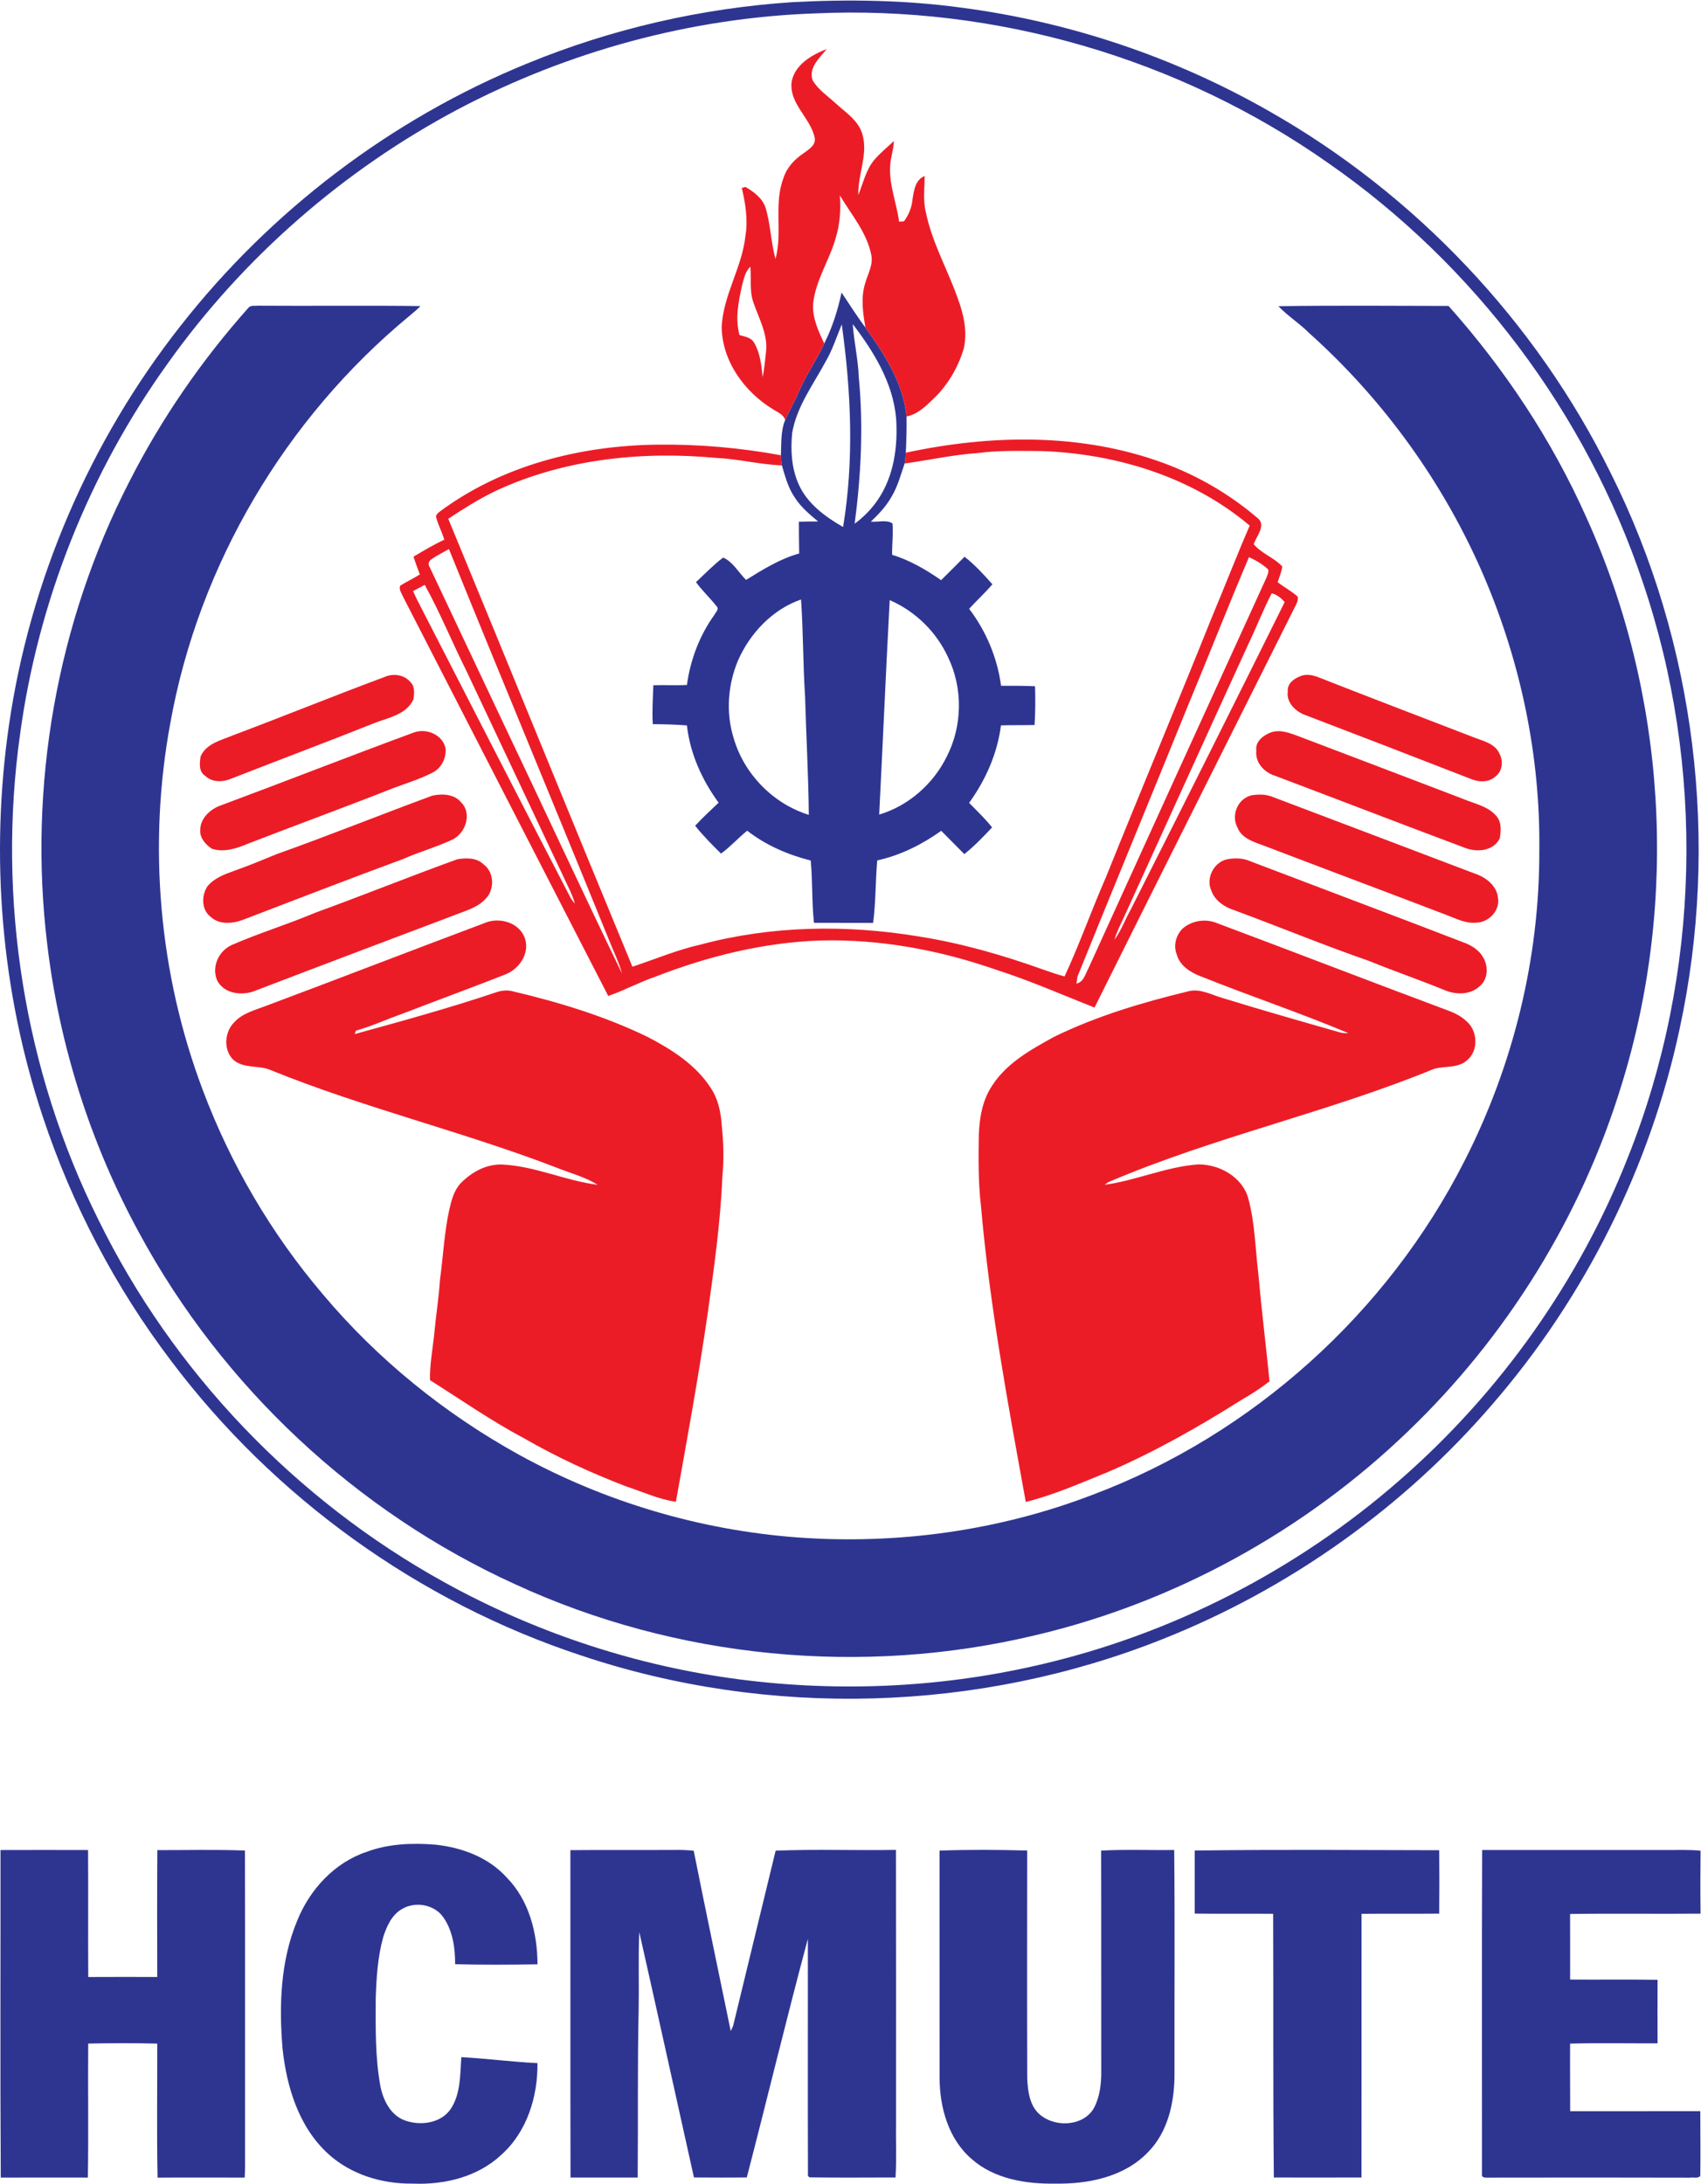 <?xml version="1.0" encoding="UTF-8" standalone="no"?>
<svg
   xmlns:dc="http://purl.org/dc/elements/1.1/"
   xmlns:cc="http://creativecommons.org/ns#"
   xmlns:rdf="http://www.w3.org/1999/02/22-rdf-syntax-ns#"
   xmlns:svg="http://www.w3.org/2000/svg"
   xmlns="http://www.w3.org/2000/svg"
   viewBox="0 0 996.08 1278.427"
   height="1278.427"
   width="996.08"
   xml:space="preserve"
   id="svg2"
   version="1.1"><defs
     id="defs6" /><g
     transform="matrix(1.333,0,0,-1.333,0,1278.427)"
     id="g10"><g
       transform="scale(0.1)"
       id="g12"><path
         id="path14"
         style="fill:#2e3591;fill-opacity:1;fill-rule:nonzero;stroke:none"
         d="m 3577.67,9531.61 c -543.4,-19.4 -1081.1,-166.3 -1562.2,-419.1 -505.6,-267.5 -948.3,-653.5 -1279.798,-1119.8 C 391.57,7513.51 167.172,6949.21 87.969,6364.61 -13.129,5641.21 105.969,4887.4 432.469,4233.31 760.57,3564.3 1299.57,3001.91 1951.57,2641.8 c 387.6,-214.49 814.2,-358.09 1252.8,-420.79 450.4,-63.81 912.8,-45.71 1356.2,56.79 585.7,134.31 1136.3,416.7 1588.4,812.41 442.5,385.49 791.4,878.3 1005.3,1424.89 316.5,798.1 337.9,1708.21 61.7,2520.91 -248.3,739.59 -740.7,1393.8 -1381.3,1838.7 -652.9,459.2 -1459.8,694.09 -2257,656.9 z m -99.8,49.3 c 248.7,13.5 499,9.59 746.1,-24 473.4,-61.9 934.6,-216.8 1349.3,-453.41 643.6,-364.7 1174.6,-925.2 1501.8,-1588.89 375.2,-747.81 480.4,-1624.71 303.7,-2441.61 -128.8,-605.4 -414.1,-1176.2 -818.4,-1644.69 -391.1,-456.2 -894.7,-814.91 -1453.3,-1036.51 -808.1,-322.1 -1729.6,-347.99 -2554.4,-71.59 C 1840.07,2554.9 1204.07,3013.4 752.871,3612.4 506.668,3936.1 315.77,4301.31 187.672,4687.2 4.371,5237.6 -43.633,5830.81 39.168,6404.41 c 91.902,636.6 354.699,1247.1 752.102,1752.7 397.5,508 928.3,911.5 1525.8,1155.1 369.1,151.5 762.9,242 1160.8,268.7" /><path
         id="path16"
         style="fill:#2e3591;fill-opacity:1;fill-rule:nonzero;stroke:none"
         d="m 3908.47,6955.01 c -16.8,-313.91 -30.3,-627.9 -46.2,-941.9 129.2,38.5 238.4,135.2 297.4,255.8 68.5,134 70.7,300 5,435.5 -50.9,111.09 -144,202.1 -256.2,250.6 z m -667.1,-266.81 c -44,-106.09 -53,-227.5 -18.9,-337.7 45.2,-158.1 173.3,-290 330.6,-338.5 -1.5,174.1 -11.7,348.01 -16.5,522.11 -9.2,141.1 -7.8,282.69 -17.6,423.69 -125.9,-43.69 -225,-148.89 -277.6,-269.6 z m 504.7,1479.01 c 5.5,-77.9 23.6,-154.4 26.5,-232.6 20.9,-214.5 10,-430.8 -18,-644.01 38.8,28.71 73.3,63.41 100.6,103.31 71.9,104.39 90,236.59 81.3,360.6 -13.7,154.7 -98.1,292.1 -190.4,412.7 z m -119.3,-165.1 c -54.4,-100.9 -126.5,-196.51 -146.6,-311.9 -7.5,-74.8 -3.5,-152.7 26.6,-222.5 37.2,-87.3 117,-145.9 196.9,-191.6 48.9,294.2 35.2,595.4 -5.8,889.69 -23,-54.79 -40.8,-112.19 -71.1,-163.69 z m 70.1,303.69 c 34.7,-51.39 67.6,-104.09 104.9,-153.69 83.9,-116.9 165.9,-243.71 180.8,-390.5 0.5,-53.1 -0.7,-106.2 -3.3,-159.2 -0.8,-15.9 -1.9,-31.81 -5.2,-47.4 -16.9,-48.7 -29.9,-99.51 -56.5,-144.21 -23.6,-42.29 -56.7,-78.19 -92.1,-110.79 30.7,-3.8 70.4,9.8 95.2,-8.5 4.1,-45.71 -2.5,-91.6 -1.6,-137.4 77.8,-24 148.7,-65.2 215.2,-111.5 34.6,34 68.8,68.5 103.1,102.89 45.2,-35.59 84.3,-78.19 122.3,-121.09 -32.3,-37.5 -68.9,-71.01 -102.2,-107.61 74.9,-98.4 123.9,-215.49 140.2,-338.2 49.8,0.41 99.5,0.21 149.2,-1.8 2.1,-56.79 1.4,-113.6 -2,-170.29 -49.3,-1.01 -98.5,-0.1 -147.7,-1.61 -15.6,-123.69 -67.2,-239.69 -139.8,-340.29 34.2,-35.31 70.4,-69 100.8,-107.9 -38.6,-41.1 -77.8,-82.01 -122,-117.21 -34.1,33.81 -67.2,68.61 -101.4,102.3 -84.7,-60.29 -179,-107.59 -281.1,-129.89 -7.9,-91.41 -6.1,-183.51 -18.1,-274.51 -86.6,0.11 -173.2,0 -259.8,0.4 -10,90.91 -5.5,182.5 -14.3,273.51 -100.3,25.3 -197.1,67.2 -279.1,131 -39.7,-32.01 -73.6,-70.51 -114.9,-100.51 -39.5,39.21 -79.1,78.61 -113.7,122.31 32.6,35.5 68.2,67.89 103,101.3 -72.8,99.8 -125.5,215.6 -139.1,339.29 -49.9,4.11 -100,5 -150,5.51 -3.6,56.99 0.7,114 2.4,170.89 49.2,1.81 98.4,-1.4 147.6,1.3 15,110.4 55.5,217.41 120.7,308.01 5.6,11.59 22.2,24.89 9.6,37.59 -28.8,36.5 -63.1,68.31 -90.5,105.91 39.1,36.59 76.5,75.5 119.2,107.9 42.9,-17.9 67.7,-65.8 100.9,-98 74,45.7 148.4,92.5 233.2,115.9 -0.5,46.5 -1.6,93.1 -1.3,139.6 28.1,0.9 56.3,1.1 84.6,1.1 -37.2,30.6 -74.7,62.2 -101.2,102.89 -29.8,42.91 -43.8,93.91 -58,143.41 -2.9,14.7 -4.3,29.6 -4.4,44.5 2.5,51.79 -1.4,106 18.7,154.8 18.4,41.5 41.4,80.8 59.2,122.6 31.5,74.2 78.6,140.4 112.5,213.5 35.7,70.6 59.6,146.4 76,223.69" /><path
         id="path18"
         style="fill:#2e3591;fill-opacity:1;fill-rule:nonzero;stroke:none"
         d="m 1091.07,8238.61 c 10.1,12.9 28.9,7.6 43,9.49 237.7,-1.79 475.5,1.61 713.2,-1.69 -15.9,-15.71 -32.8,-30.51 -50.2,-44.5 -543,-448.81 -923.703,-1091.21 -1048.5,-1785.2 -99.8,-537.7 -50.898,-1102.6 142.598,-1614.31 122.302,-325.69 300.902,-630.09 526.302,-895.09 240.6,-286.5 536.4,-525.7 863.7,-706.3 375.3,-206.4 795.4,-330.91 1222.5,-362.5 439.1,-32.3 885.9,29.6 1297.2,187.7 701.7,263.89 1295.5,799.29 1633.8,1468 213.6,419.19 328.9,889.3 327.5,1360.09 5.2,412.41 -80.8,824.81 -242.7,1203.8 -174.6,407.4 -439.6,775.81 -770,1071.21 -41.7,42 -92.7,73.5 -133.4,116.59 249,3.61 498.2,1.61 747.3,1.11 246.9,-276.9 454.5,-589.7 605.5,-928.91 351.6,-775.5 406.7,-1679.7 154.4,-2492.8 -175.9,-576.29 -503.7,-1104.69 -938.5,-1521.49 -453.5,-436.41 -1024.5,-751.1 -1637.6,-895.1 -757.9,-181.2 -1575.6,-102.61 -2283.6,223.89 -697.6,317.01 -1286.101,867.01 -1650.8,1540.71 -214.598,392.39 -352.399,826.3 -405.301,1270.29 -84.199,694.11 41.801,1412.71 362.203,2034.7 140,274.61 316.496,530.21 521.398,760.31" /><path
         id="path20"
         style="fill:#2e3591;fill-opacity:1;fill-rule:nonzero;stroke:none"
         d="m 1610.77,1457.71 c 95.9,35.89 200.3,39.6 301.4,31.59 116.1,-12.19 233.9,-55.59 313.5,-144.09 98.7,-99.91 135.2,-244.6 135.6,-381.499 -120.6,-2 -241.4,-2.809 -361.9,0.59 0.2,70.399 -9.9,145.109 -50.7,204.299 -39.3,58.6 -126.2,73.6 -185,36.61 -43.1,-25.71 -64.9,-74.6 -79.8,-120.51 -24.8,-87.79 -30.3,-179.688 -33.3,-270.591 -0.5,-128.609 -2.7,-258.41 20.5,-385.507 12.1,-61.493 44.7,-127.7 107.2,-150.403 68.2,-24.687 158.4,-13.297 201.7,50.313 44.5,66.898 41,150.699 46.6,227.5 111.7,-6 222.7,-20.91 334.5,-26.203 1.8,-147.809 -46.4,-302.7 -159.3,-403.098 C 2098.87,30.211 1952.67,-5.191 1814.67,0.609 1680.17,-1.488 1542.17,39.609 1441.67,131.41 c -129.3,117.891 -182.8,294.492 -200.6,463.602 -15.5,187.699 -9.2,383.187 64.1,559.398 54.7,136.6 163.8,256.29 305.6,303.3" /><path
         id="path22"
         style="fill:#2e3591;fill-opacity:1;fill-rule:nonzero;stroke:none"
         d="m 2.168,1465.61 c 128.203,0.6 256.402,0.2 384.699,0 1.305,-185.8 -0.398,-371.7 0.805,-557.61 100.996,0.402 202.098,0.602 303.098,0.109 -0.5,185.801 -0.899,371.501 0.398,557.191 128.199,-0.4 256.602,3.21 384.802,-1.99 1.1,-446.31 0,-892.701 0.5,-1339.099 0.4,-32.301 0.2,-64.711 -1.6,-97.211 C 947.27,27.109 819.672,27.801 692.172,26.801 688.27,223 691.27,419.301 690.77,615.5 c -101,2.699 -202.2,2.012 -303.301,0.199 -1.5,-196.199 1.699,-392.386 -1.5,-588.59 C 258.469,27.199 130.867,27.512 3.367,27 0.469,506.512 2.77,986.012 2.168,1465.61" /><path
         id="path24"
         style="fill:#2e3591;fill-opacity:1;fill-rule:nonzero;stroke:none"
         d="m 2505.67,1465.1 c 152.9,1.61 305.8,0 458.7,0.91 27.7,0.5 55.5,-0.51 83.1,-3.5 52.7,-264.2 108.4,-527.811 162.6,-791.608 4.2,7.809 7.9,15.899 10.9,24.11 61.6,256 124.8,511.698 186.4,767.788 176,7.21 352.4,0.4 528.5,3.41 0.8,-397.3 0.2,-794.698 0.3,-1191.999 -1.2,-82.211 2.8,-164.512 -2.1,-246.699 -126,0.09 -252.1,-1.5 -378,0.598 l -6.7,6 c -1.2,347.204 0,694.493 -0.4,1041.591 -93.4,-348.098 -177.7,-698.989 -268.3,-1047.989 -77.4,-1 -154.8,-0.602 -232.2,-0.109 -80.2,359.199 -159,718.711 -240.1,1077.608 -4.8,-110.198 -0.9,-220.71 -2.6,-330.999 -5.8,-248.91 -2.1,-498 -4.4,-747.012 -98.4,0 -196.8,0.109 -295.1,0 -1.2,479.313 0,958.614 -0.6,1437.901" /><path
         id="path26"
         style="fill:#2e3591;fill-opacity:1;fill-rule:nonzero;stroke:none"
         d="m 4127.37,1463.11 c 128.2,4.6 256.8,4 385.1,0.29 -0.3,-333.19 -0.8,-666.4 0.2,-999.49 2.4,-59.801 11.2,-130.308 64.6,-167.301 68,-49.808 184.2,-41.707 228.5,36.102 26,49.398 32.5,106.59 32,161.5 -0.6,322.988 0.3,645.999 -0.6,968.899 106.9,5.9 214.1,1.19 321.1,2.7 3.3,-327.1 0.6,-654.4 1.3,-981.509 0.5,-123.602 -27.5,-256.899 -117.9,-347.102 C 4937.47,29.41 4779.17,-2.09 4634.47,0.609 4506.27,-1.398 4368.07,20.812 4268.77,108.402 c -101.6,86.899 -140.8,225.707 -141.1,355.411 -0.4,333.097 0,666.197 -0.3,999.297" /><path
         id="path28"
         style="fill:#2e3591;fill-opacity:1;fill-rule:nonzero;stroke:none"
         d="m 5248.37,1463.4 c 357.9,4.91 716.1,2.1 1074.1,1.41 0.8,-92.81 0.8,-185.6 0,-278.4 -113.8,-1.2 -227.5,0.2 -341.3,-0.91 -0.3,-386 0.3,-771.988 -0.2,-1157.988 -128.3,-0.512 -256.7,-0.312 -385,-0.109 -4,385.911 -1.4,772.098 -3,1158.208 -114.9,1.19 -229.8,-0.71 -344.6,0.9 0.1,92.3 0.2,184.59 0,276.89" /><path
         id="path30"
         style="fill:#2e3591;fill-opacity:1;fill-rule:nonzero;stroke:none"
         d="m 6511.07,1465.81 c 271.2,-0.2 542.3,0.09 813.4,-0.11 48.7,-0.29 97.5,2.01 146.1,-3.1 -1.1,-92.1 -1.3,-184.2 0,-276.29 -191.1,-1.81 -382.2,1.4 -573.2,-1.5 0.6,-96 -0.2,-192.009 0.1,-288.009 128,-1.301 256.1,1.398 384.2,-1.301 -0.3,-92.898 -0.3,-185.801 0,-278.789 -128.1,-0.609 -256.2,2.199 -384.2,-1.211 -0.9,-98.988 0.5,-197.988 0.3,-296.898 190.5,0.211 381,0 571.5,0.109 0.4,-94.801 1.3,-189.699 0.1,-284.5 -11.2,-12.211 -30.3,-4.91 -44.7,-7.5 -293.4,0.891 -586.8,0.691 -880.2,0.199 -12.8,0.801 -38.3,-4.602 -34.1,16.902 0.3,473.988 -1.1,948.097 0.7,1421.997" /><path
         id="path32"
         style="fill:#ec1c27;fill-opacity:1;fill-rule:nonzero;stroke:none"
         d="m 3260.17,8338.4 c -15.7,-71.69 -31.8,-146.99 -11.4,-219.59 24.1,-6.6 52.5,-10.41 65.1,-35.3 26.1,-45 31.3,-98.8 36.5,-149.7 8,39.8 11.1,80.2 15.6,120.4 4.8,73.89 -32.9,139.6 -56,207.3 -18.5,50.6 -9.1,105 -13.5,157.5 -23,-20.81 -28.3,-52.1 -36.3,-80.61 z m 217.8,895.01 c 15.1,74.1 88.4,116.3 153.6,141.7 -30.9,-39.4 -79.8,-80 -62.2,-136.2 23.8,-41.7 65.3,-68.7 99.9,-100.61 44.2,-40.79 101.2,-75.69 119.1,-136.8 26.2,-88.99 -20.7,-177.59 -17.6,-267.19 21.2,52.1 33,109.8 69.8,153.99 26.2,30.2 57,55.81 86.3,82.81 -1,-36.3 -14.1,-70.8 -16.3,-107 -6,-84.5 28.3,-164.3 39.1,-247.1 5.3,0.4 16,1.2 21.4,1.6 20.5,27.6 33.9,59.89 37.3,94.3 6.1,38.8 11.5,88 53.5,104.5 0.1,-52.7 -7.8,-106.3 5.2,-158.2 27.1,-133.8 96.4,-253.31 141.2,-381.21 25.2,-68.59 42,-143.39 26.1,-216.19 -24.6,-84.2 -70.6,-162.5 -134.2,-223.2 -33.9,-32.5 -69.5,-67.91 -117.6,-77 -14.9,146.79 -96.9,273.6 -180.8,390.5 -10.9,64.1 -21.1,131.7 -0.8,195 11.5,40.89 36.1,81.19 26.3,125.2 -19.8,98.39 -87.9,176.1 -137.8,260.2 4.6,-62.4 0.7,-125.9 -17.9,-185.9 -27.4,-99.5 -89.9,-187.8 -99.7,-292.2 -3.2,-61.31 23.6,-118.3 49,-172.3 -33.9,-73.1 -81,-139.3 -112.5,-213.5 -17.8,-41.8 -40.8,-81.1 -59.2,-122.6 -8,25.8 -34.7,34.4 -55,48 -124.4,76.59 -221.8,210.4 -223.8,360.2 6.1,139.8 89.4,261.39 104.2,399.6 11.9,70.6 0.4,142.3 -15.8,211.2 4,1.2 12,3.49 16,4.7 37.4,-22.2 76.1,-50.1 89,-94 21.7,-72.6 22.9,-149.4 42.9,-222.41 32.1,116.21 -8.7,240.91 35,354.91 14.2,46.4 49,83.09 88.6,109.5 21.9,16.4 53.9,34.2 49,66.4 -17.7,89.39 -115.2,151.6 -101.3,249.3" /><path
         id="path34"
         style="fill:#ec1c27;fill-opacity:1;fill-rule:nonzero;stroke:none"
         d="m 5586.67,6985.01 c -37.5,-72.1 -66.6,-148.01 -101.7,-221.2 -182.4,-397.8 -363,-796.3 -544.4,-1194.51 -15.9,-35 -33.9,-69.09 -45,-105.99 30.6,41.39 47.8,90.8 73.1,135.4 226.5,448.49 451.7,897.6 674.9,1347.7 -15.5,17.7 -33.8,32.7 -56.9,38.6 z m -3772.1,9.6 c 7.1,-15.9 14.5,-31.7 22.5,-47.3 223,-433.71 445.1,-868.01 670,-1300.8 5.5,-8.71 11.6,-17.01 18.3,-25 -5.9,23.79 -15.8,46.29 -26.3,68.19 -150.6,319.21 -300.7,638.61 -451.6,957.61 -62.1,124.1 -114.4,253.3 -181.6,374.69 -17.2,-8.89 -34.3,-18.19 -51.3,-27.39 z m 3672.2,149.1 c -92.3,-216.51 -177.8,-435.91 -268.5,-653.01 -160.6,-396.49 -324.3,-791.89 -484.7,-1188.39 -1.2,-7.81 -3.6,-23.5 -4.8,-31.3 32.2,6.7 39,41.9 52.6,66.79 260.2,572.61 521.5,1144.71 782.6,1716.91 3.9,11.09 10.4,23 7,35.1 -24.4,23.1 -53.9,40 -84.2,53.9 z m -3592.3,-10.1 c -12.1,-7.91 -15.1,-23.2 -6.3,-34.9 105.5,-224.8 212.4,-448.9 318,-673.7 176.3,-369.8 348,-741.81 526.6,-1110.4 -13.4,49.6 -36.7,95.4 -55.5,142.99 -233.3,574.6 -472.3,1146.9 -705.1,1721.71 -25.9,-15.3 -53.4,-28 -77.7,-45.7 z m 2084.8,468.8 c 372.1,80 770.4,87.6 1131.6,-45.2 150.7,-55.4 292,-137.7 414,-242.2 39.1,-30.7 -5.8,-79.7 -17.3,-114.41 34.5,-41.59 89.7,-58.89 125.5,-97.89 -3.2,-23.9 -13,-46.1 -20.4,-68.8 28.4,-22.6 61.2,-39.3 88.2,-63.81 2.5,-11.59 -2,-23.19 -6.6,-33.69 -295.2,-590.4 -592,-1180 -886.1,-1770.91 -142.6,56.3 -283.2,118.41 -429.4,165.2 -248.2,86.7 -511.2,136.41 -774.6,129.4 -248.5,-8.3 -493.1,-68.69 -724.3,-158.69 -70.9,-24.41 -137.1,-60.2 -207.9,-84.9 -300.5,584.59 -601.7,1168.79 -901.6,1753.7 -5.7,15.29 -20.6,31.99 -11.5,48.7 27.8,17.5 57.7,31.2 85.4,48.9 -9.2,26 -19.7,51.6 -27.6,78.09 44.2,26.21 88.4,52.61 135,74.31 -9.3,32.3 -25.5,62.1 -34.6,94.4 -5.7,14.4 7,23 16.7,30.6 272.5,201.7 615.3,288.19 950.7,292.5 182.9,2.6 366.1,-13.4 546,-46.5 0.1,-14.9 1.5,-29.8 4.4,-44.5 -97.4,3.7 -192.5,28.7 -289.8,32.9 -328.3,30.7 -669.1,-5.4 -970.1,-146.1 -71.7,-34.9 -139.3,-77.4 -205.8,-121.3 271,-655.21 537.8,-1312.2 809,-1967.31 99.7,33.21 196.9,74.31 299.8,97.41 311.3,83.39 640.4,88.19 957.3,35.69 187.6,-29.4 370.8,-82.3 549.3,-146.29 30.3,-10.9 60.9,-20.9 92,-29.51 66.4,143.1 118.9,292.3 182.2,436.81 154,382.79 313.8,763.3 467.2,1146.29 55.6,131.9 106.9,265.6 164,396.91 -253.7,214.2 -586.6,315.99 -914.9,327.4 -93.5,0.4 -187.5,3.59 -280.5,-8.81 -107.9,-7.19 -213.6,-31.29 -320.5,-45.79 3.3,15.59 4.4,31.5 5.2,47.4" /><path
         id="path36"
         style="fill:#ec1c27;fill-opacity:1;fill-rule:nonzero;stroke:none"
         d="m 1688.87,6617.2 c 38.7,17.61 87.6,10.4 115.2,-23.09 19.2,-19.41 15.6,-49.41 12.4,-74.21 -30.6,-68.8 -112.2,-80.99 -174.8,-106.09 -207.1,-82.6 -415.9,-160.7 -623.6,-242.01 -37.203,-16.39 -84.3,-18.8 -115.8,10.8 -29.801,17.9 -25.7,56.9 -20.801,86.41 25.199,57.5 91.898,70.69 144.001,93.1 221.9,83.1 441.3,172.7 663.4,255.09" /><path
         id="path38"
         style="fill:#ec1c27;fill-opacity:1;fill-rule:nonzero;stroke:none"
         d="m 5708.57,6619.21 c 41.4,20 84.7,-4 123.5,-18.8 211.8,-83.01 424.4,-164 636.7,-246 42.6,-17.61 98.8,-27.21 118.7,-74.6 17.5,-32.61 12.5,-77.7 -18.9,-100 -27.3,-25.2 -68.7,-24.8 -101.6,-12.3 -247.8,96.7 -496.1,192.19 -744.5,287.1 -37.3,17.99 -72.2,54.8 -65.2,99.5 -3.4,31.99 24.4,54.7 51.3,65.1" /><path
         id="path40"
         style="fill:#ec1c27;fill-opacity:1;fill-rule:nonzero;stroke:none"
         d="m 1817.27,6373.31 c 55.4,20.8 127.2,-8.7 140,-69.3 4.2,-41.61 -18.1,-86.81 -56,-106.01 -55,-28.59 -114.6,-46.49 -172.5,-68.3 -213.3,-84.09 -428.6,-162.79 -642.5,-245.49 -48.6,-20.61 -103,-38 -155.403,-21.3 -26.898,17.99 -53.496,46.7 -51.297,81.2 -0.703,53.49 46.102,94.9 93.7,110.59 281.9,104.8 561.8,214.8 844,318.61" /><path
         id="path42"
         style="fill:#ec1c27;fill-opacity:1;fill-rule:nonzero;stroke:none"
         d="m 5577.77,6371.91 c 42.8,18.39 88.8,-0.7 129.5,-15.81 240.9,-91.8 482.1,-182.79 722.8,-275.2 47.9,-20.2 103.9,-30.49 140.2,-70.6 26.8,-26.19 24,-67.39 18.3,-101.29 -28.8,-58.51 -103.6,-62.8 -157.5,-40.3 -276.8,103.6 -552.5,210.2 -829.1,314.49 -47.9,14.6 -88.8,58.11 -83,110.91 -5.3,37.89 27.4,64.6 58.8,77.8" /><path
         id="path44"
         style="fill:#ec1c27;fill-opacity:1;fill-rule:nonzero;stroke:none"
         d="m 1899.27,6096.31 c 43.7,9.3 96.7,7.4 127.2,-30.21 48.3,-49.39 18.5,-135.4 -39.4,-163.1 -70.2,-32.79 -145.3,-53.59 -216.2,-85 -234.6,-86.49 -468,-176.79 -701.6,-266.29 -45.7,-17.6 -106,-23.8 -144.301,12.79 -40.699,30.6 -40.297,93.9 -13.699,133.61 28.5,34.8 71.902,51.59 113.1,66.5 64.7,22.3 127.6,49.1 191,74.8 229.4,81.69 455.4,172.79 683.9,256.9" /><path
         id="path46"
         style="fill:#ec1c27;fill-opacity:1;fill-rule:nonzero;stroke:none"
         d="m 5498.47,6097.91 c 28.3,4.4 58.3,4.8 85.8,-4.8 297.2,-112.61 594.5,-224.91 891.4,-338.01 49.7,-15.69 101.2,-53.79 105.1,-109.8 8.6,-55.49 -42.3,-106.39 -96.4,-106.79 -44.9,-4.6 -85.8,16.99 -126.4,32.3 -267.5,102.39 -535.8,202.7 -803.4,304.89 -44.3,16.9 -98.4,30.91 -118,79.6 -29.8,54.71 0.4,128.3 61.9,142.61" /><path
         id="path48"
         style="fill:#ec1c27;fill-opacity:1;fill-rule:nonzero;stroke:none"
         d="m 2008.57,5816.71 c 39.4,6.89 85.4,7.7 115.9,-22.41 46.4,-33.89 49.3,-109.69 9.8,-149.8 -28.3,-32.7 -70.1,-47.59 -109.4,-62.3 -303.9,-114.89 -607.8,-229.29 -911.1,-345.49 -55.1,-19.51 -129.098,-9.31 -159,46.29 -27,59.2 4.8,130.4 62.5,157.01 120.3,52.59 246.4,90.89 367.4,141.99 208.8,75.91 415,159.21 623.9,234.71" /><path
         id="path50"
         style="fill:#ec1c27;fill-opacity:1;fill-rule:nonzero;stroke:none"
         d="m 5388.97,5816.41 c 28.7,5.59 59.5,6.19 87.8,-2.3 320.4,-122.2 641.6,-242.5 961.5,-365.91 31.2,-12.79 61.2,-32.59 77.7,-63.1 23,-38.89 21.1,-96.29 -16.2,-125.99 -41.9,-39.5 -106.7,-37.8 -156.6,-15.71 -109,44.31 -220.2,82.61 -329.1,126.9 -201.8,70 -399.2,151.9 -599.6,225.6 -40.6,14.2 -79.2,42.3 -93.6,84.31 -23.9,53.39 10.9,122.9 68.1,136.2" /><path
         id="path52"
         style="fill:#ec1c27;fill-opacity:1;fill-rule:nonzero;stroke:none"
         d="m 2130.47,5537.4 c 64.1,27.5 153.7,0.71 176.1,-69.8 20.7,-66.29 -27,-134.09 -88.3,-157.19 -149.2,-58.8 -299.9,-113.7 -449.5,-171.6 -68.7,-24 -135.1,-54.9 -205.3,-74.7 -1.3,-3.7 -3.8,-11.2 -5.1,-14.9 206.6,56.8 413.2,113.7 616.3,181.8 24.1,8.8 50.3,12.9 75.6,6.5 204.6,-48.4 407.4,-109.6 596.9,-202.01 104.8,-54.89 210.2,-121.59 275.3,-223.3 34,-50.49 45.2,-111.9 48.8,-171.7 7.5,-71.9 9.1,-144.6 2.1,-216.59 -8.3,-201.51 -36.5,-401.6 -64.4,-601.11 -40,-276.99 -90.5,-552.3 -139.8,-827.7 -75.5,10.51 -145.3,43.71 -217.3,67.01 -154.3,59.1 -304.9,128.3 -448.1,210.89 -143.8,76.11 -277.3,169.4 -414.7,256.11 -1.8,65.9 10.8,130.7 17.8,195.9 7.3,81.79 20.5,162.79 25.9,244.69 14.1,102.5 18.6,206.31 40.7,307.5 9.7,41.51 20.6,85.6 50.8,117.41 47.4,48.3 110.8,83.5 180.2,81.6 144.7,-6 278.4,-71.2 421.3,-89.1 -54.9,34.2 -118.3,50.69 -177.9,74.3 -413.3,159.4 -846.2,262.19 -1256.9,428.8 -52.9,24.09 -119.2,5.2 -165.6,45.69 -44.8,43.01 -39.698,121.7 3.1,164.51 37.1,41.3 93.1,54.29 142.9,73.7 320.2,119.8 639,243.29 959.1,363.29" /><path
         id="path54"
         style="fill:#ec1c27;fill-opacity:1;fill-rule:nonzero;stroke:none"
         d="m 5195.67,5513 c 41.2,35.2 101.9,44.4 151.8,22.9 331.4,-123.99 661.4,-251.79 992.9,-375.49 37.3,-13.1 75.4,-28.21 103.9,-56.81 47.6,-42.09 51.1,-127.99 0.6,-169.39 -39.6,-35.9 -97,-24.31 -144.8,-37.7 -467.8,-192.3 -966.5,-298.6 -1431.7,-497.91 -3.9,-2.79 -11.6,-8.5 -15.5,-11.29 139.4,18.9 270.7,79.89 411.8,89.4 93.2,0.49 193.9,-55.9 219.3,-150.1 29.3,-108.61 30.7,-221.91 44.1,-333.01 14,-156.69 33.4,-312.9 49,-469.49 -38.7,-29.9 -79.6,-56.8 -122.2,-80.8 -186.8,-118.01 -379.6,-227.5 -582.6,-315.31 -120.3,-48.7 -239.7,-102.19 -366,-133.59 -78.4,430.89 -158.9,862.39 -196.8,1299.1 -12.4,103.29 -11.1,207.5 -9.6,311.3 2.6,74.8 15.4,152.99 57.6,216.4 63.9,100.5 171.2,159.89 272.8,215.7 186.7,91.4 387.2,150.89 588.7,199.8 51.7,14.3 100.8,-14.31 149.2,-28.4 169.1,-52.1 339.2,-100.71 509.4,-149.3 14.6,-4.6 30.1,-6.9 45.6,-5.61 -213.5,89.71 -433.4,163.21 -648.4,249.31 -44.8,17.19 -91.7,46.3 -105.1,95.49 -16.2,38.91 -3.7,85.91 26,114.8" /></g></g></svg>